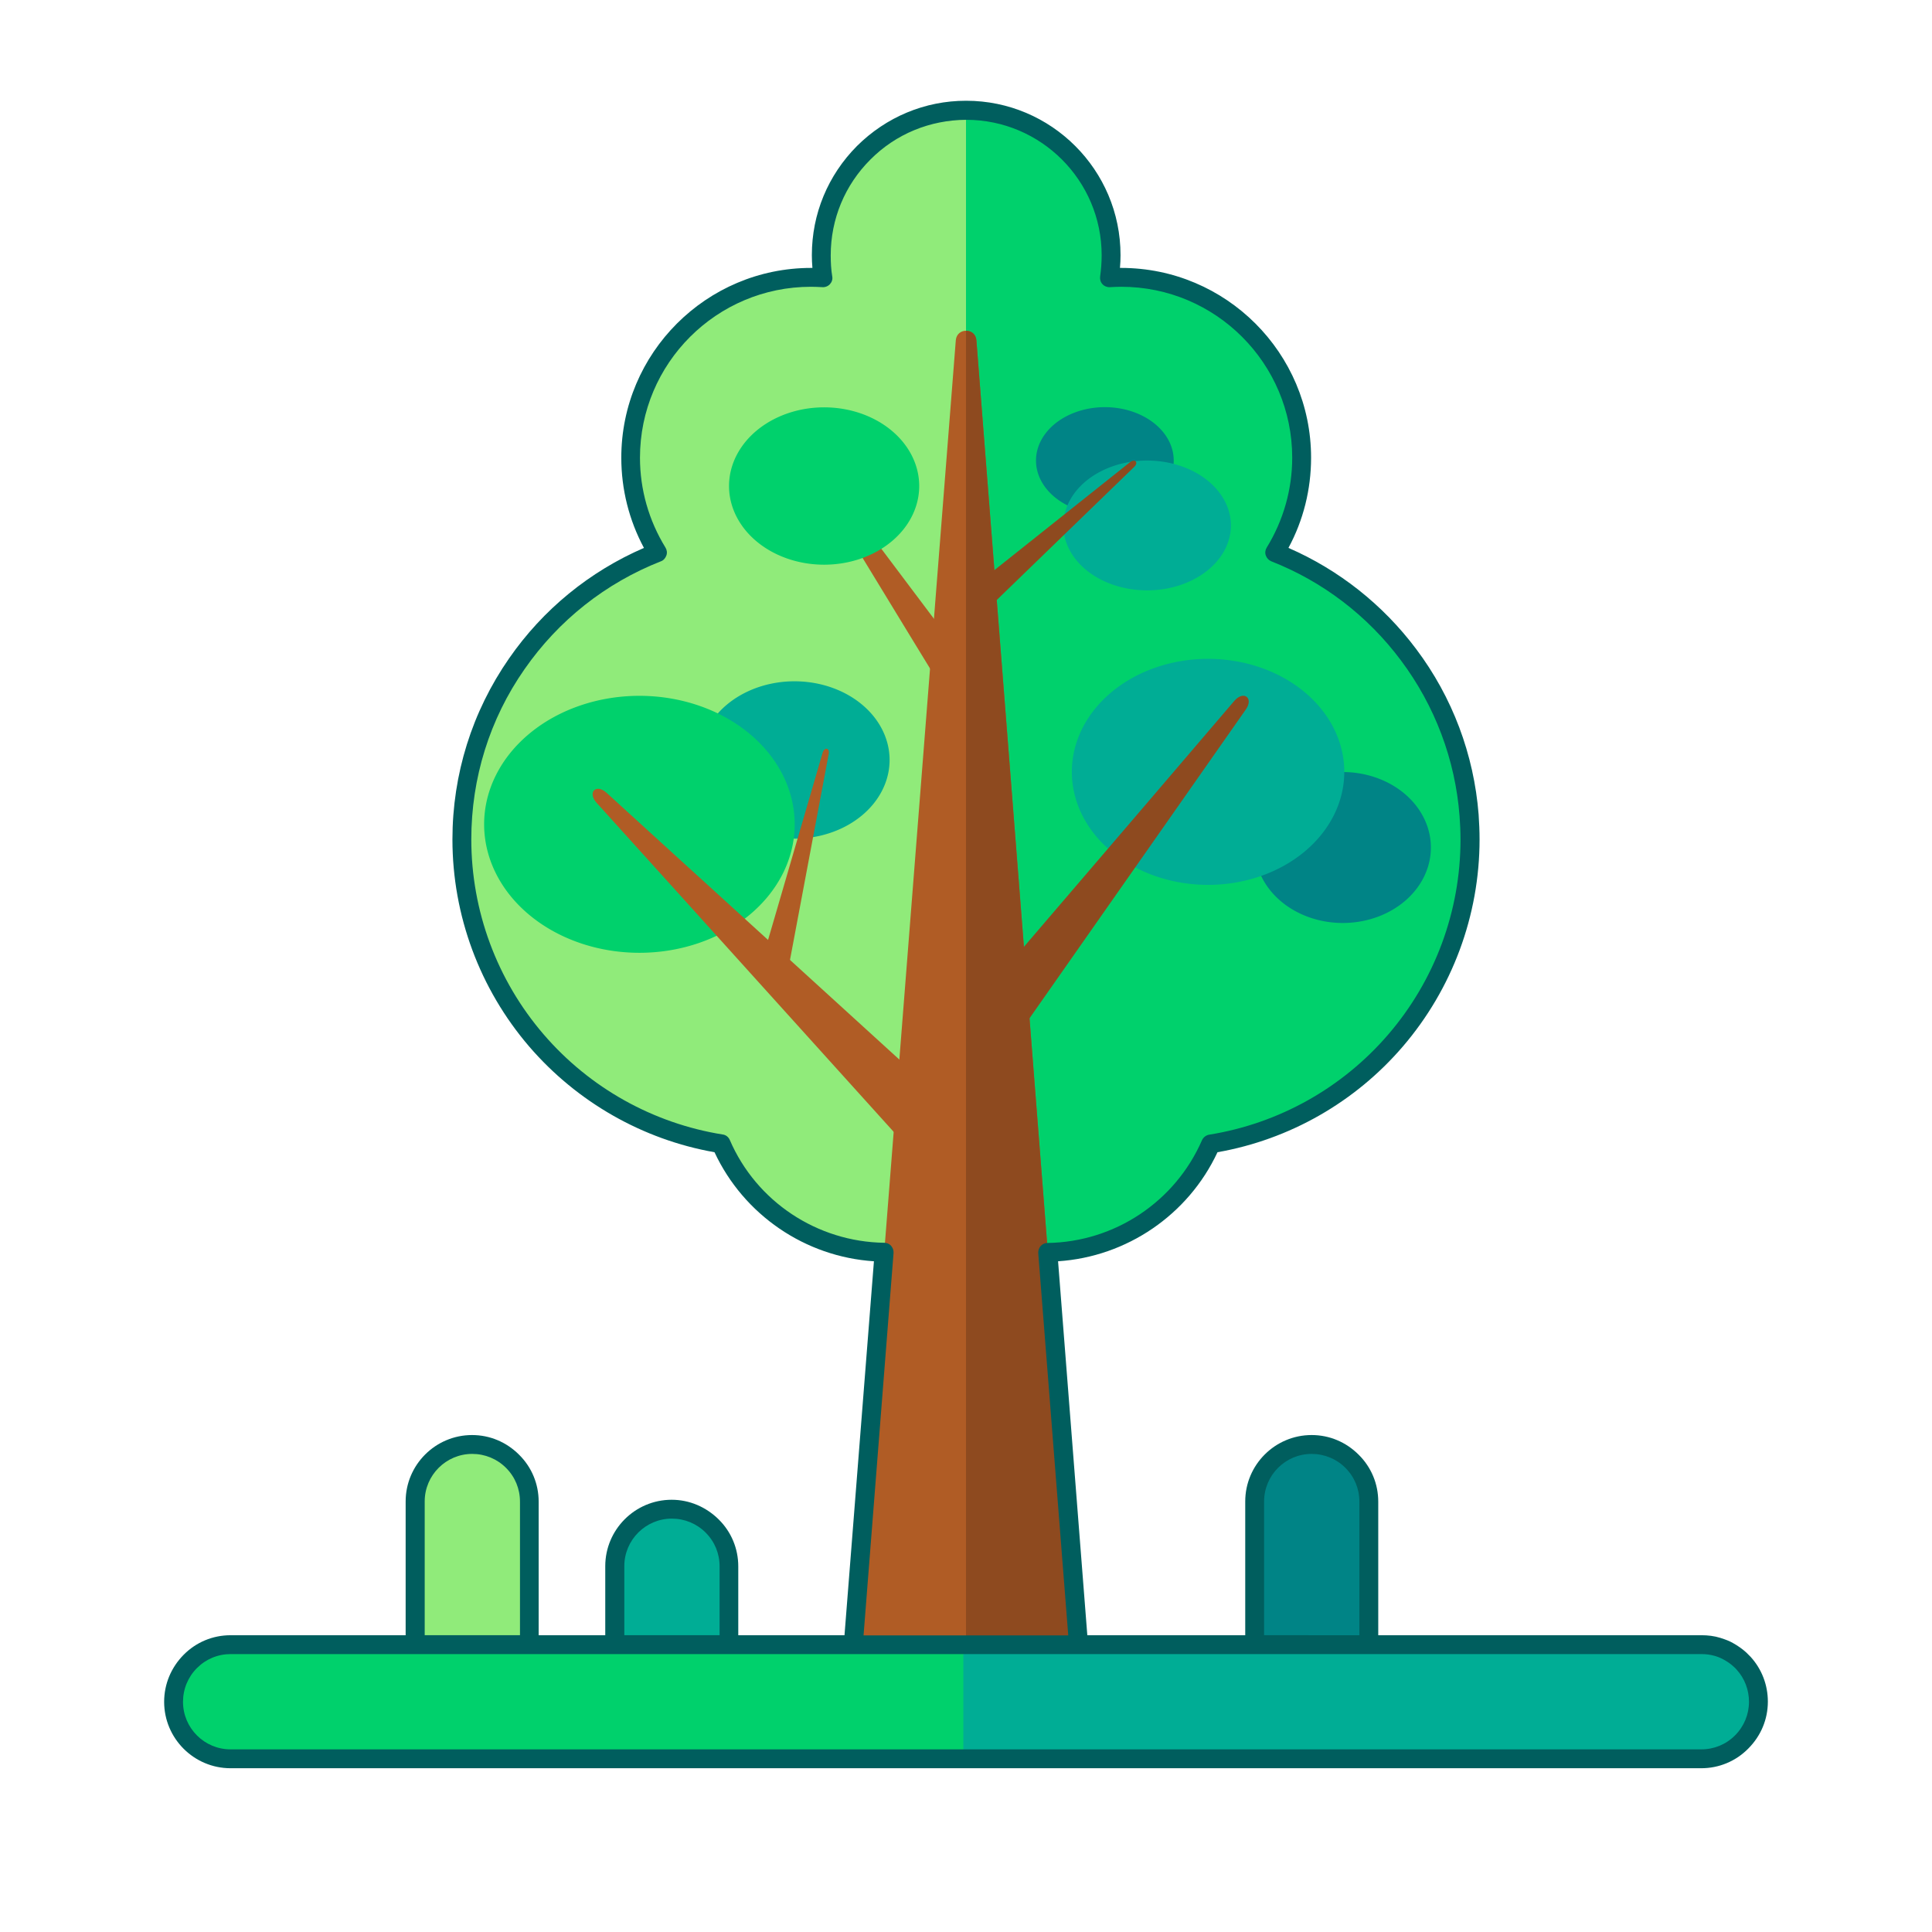 <?xml version="1.0" standalone="no"?><!DOCTYPE svg PUBLIC "-//W3C//DTD SVG 1.1//EN" "http://www.w3.org/Graphics/SVG/1.1/DTD/svg11.dtd"><svg t="1637566349241" class="icon" viewBox="0 0 1024 1024" version="1.1" xmlns="http://www.w3.org/2000/svg" p-id="21213" xmlns:xlink="http://www.w3.org/1999/xlink" width="200" height="200"><defs><style type="text/css"></style></defs><path d="M779.2 444.9c0 81.4-59.5 148.9-137.4 161.3-14.7 33.8-48.5 57.5-87.7 57.5-15.1 0-29.4-3.5-42.1-9.7-12.7 6.2-27 9.7-42.1 9.7-39.2 0-73-23.6-87.7-57.5-77.9-12.4-137.4-79.9-137.4-161.3 0-69.2 43-128.3 103.7-152.1-9-14.6-14.2-31.8-14.2-50.2 0-52.8 42.8-95.6 95.6-95.6 2.1 0 4.2 0.1 6.3 0.2-0.6-3.9-0.9-7.9-0.9-12 0-42.4 34.4-76.8 76.8-76.8s76.8 34.4 76.8 76.8c0 4.1-0.3 8.1-0.9 12 2.1-0.1 4.2-0.2 6.3-0.2 52.8 0 95.6 42.8 95.6 95.6 0 18.4-5.2 35.6-14.2 50.2 60.5 23.8 103.5 82.9 103.5 152.1z" fill="#90EB7A" p-id="21214"></path><path d="M370.7 402.8a50.4 41.7 0 1 0 100.8 0 50.4 41.7 0 1 0-100.8 0Z" fill="#00AD95" p-id="21215"></path><path d="M779.2 444.9c0 81.4-59.5 148.9-137.4 161.3-14.7 33.8-48.5 57.5-87.7 57.5-15.1 0-29.4-3.5-42.1-9.7V58.4c42.4 0 76.8 34.4 76.8 76.8 0 4.1-0.3 8.1-0.9 12 2.1-0.1 4.2-0.2 6.3-0.2 52.8 0 95.6 42.8 95.6 95.6 0 18.4-5.2 35.6-14.2 50.2 60.6 23.8 103.6 82.9 103.6 152.1z" fill="#00D16C" p-id="21216"></path><path d="M250.4 919c-8.3 0-15.9-3.4-21.4-8.9s-8.9-13-8.9-21.4v-92.9c0-16.7 13.5-30.2 30.2-30.2 8.3 0 15.9 3.4 21.4 8.9s8.9 13 8.9 21.4v92.9c0.1 16.6-13.5 30.2-30.2 30.2z" fill="#90EB7A" p-id="21217"></path><path d="M695.3 919c-8.3 0-15.9-3.4-21.4-8.9s-8.9-13-8.9-21.4v-92.9c0-16.7 13.5-30.2 30.2-30.2 8.3 0 15.9 3.4 21.4 8.9s8.9 13 8.9 21.4v92.9c0 16.6-13.5 30.2-30.2 30.2z" fill="#008486" p-id="21218"></path><path d="M356.2 919c-8.3 0-15.9-3.4-21.4-8.9s-8.9-13-8.9-21.4v-58.6c0-16.7 13.5-30.2 30.2-30.2 8.3 0 15.9 3.4 21.4 8.9s8.9 13 8.9 21.4v58.7c0 16.5-13.5 30.1-30.2 30.1z" fill="#00AD95" p-id="21219"></path><path d="M574.2 904H449.8l56.8-723.7c0.3-3.3 2.8-5 5.4-5s5.2 1.6 5.5 5L574.2 904z" fill="#B05C25" p-id="21220"></path><path d="M574.2 904H512V175.3c2.6 0 5.2 1.6 5.5 5L574.2 904z" fill="#8E4A1F" p-id="21221"></path><path d="M932 901.9c0 8.3-3.4 15.9-8.9 21.4s-13 8.9-21.4 8.9H122.2c-16.7 0-30.2-13.5-30.2-30.2 0-8.3 3.4-15.9 8.9-21.4s13-8.9 21.4-8.9h779.5c16.7 0 30.2 13.5 30.2 30.2z" fill="#00D16C" p-id="21222"></path><path d="M932 901.9c0 8.3-3.4 15.9-8.9 21.4s-13 8.9-21.4 8.9H510.6v-60.5h391.2c16.7 0 30.2 13.5 30.2 30.2z" fill="#00AD95" p-id="21223"></path><path d="M721 447.9l-92 1.3-25.6 0.4h-1.1v-0.6l0.4-14.3 5.1 0.4 113.3 9.4c3.5 0.2 3.3 3.3-0.1 3.4z" fill="#8E4A1F" p-id="21224"></path><path d="M439.2 399.8l-21 111.7-0.9 5-13.9-3.4-0.6-0.2 0.3-1.1 7.2-24.6L436 399c1-3.3 4-2.6 3.2 0.8z" fill="#B05C25" p-id="21225"></path><path d="M549.1 244.1a36.5 28.3 0 1 0 73 0 36.5 28.3 0 1 0-73 0Z" fill="#008486" p-id="21226"></path><path d="M563.6 278.5a44.4 34.4 0 1 0 88.8 0 44.4 34.4 0 1 0-88.8 0Z" fill="#00AD95" p-id="21227"></path><path d="M665 449.2a46.7 40 0 1 0 93.4 0 46.7 40 0 1 0-93.4 0Z" fill="#008486" p-id="21228"></path><path d="M568.1 409.1a72.2 59.9 0 1 0 144.4 0 72.2 59.9 0 1 0-144.4 0Z" fill="#00AD95" p-id="21229"></path><path d="M256.6 436.9a82.3 68.1 0 1 0 164.6 0 82.3 68.1 0 1 0-164.6 0Z" fill="#00D16C" p-id="21230"></path><path d="M660.2 376.2l-41.6 59.4-0.7 1L525 569.2v-46.7l79.8-93.2 16.5-19.3 32.9-38.5c5-5.8 10.5-1.5 6 4.7z" fill="#8E4A1F" p-id="21231"></path><path d="M509.5 591.5l-10.1 22.8-6.7 6.7-11-12.2-116-128.5-0.8-0.9-48.6-53.8c-5.2-5.7-0.3-10.5 5.3-5.3l37.4 34.1 18.8 17.1 131.7 120z" fill="#B05C25" p-id="21232"></path><path d="M601 247.6l-76 73.6v-17.4l1.9-1.5 72-57.3c2.7-2.1 4.8 0.2 2.1 2.6z" fill="#8E4A1F" p-id="21233"></path><path d="M499.4 333.8v31.1l-16.5-27-61-100.1c-2.2-3.7 1-6 3.6-2.3l73.9 98.3z" fill="#B05C25" p-id="21234"></path><path d="M386.4 257.6a50.4 41.7 0 1 0 100.8 0 50.4 41.7 0 1 0-100.8 0Z" fill="#00D16C" p-id="21235"></path><path d="M927.9 878.2l-2.4-2.4c-2.1-1.9-4.4-3.5-6.9-4.9-0.5-0.3-1-0.5-1.5-0.8-1-0.5-2.1-0.9-3.2-1.3-0.6-0.2-1.3-0.4-2.1-0.7-3.2-1-6.6-1.4-10-1.4H730.5v-70.8c0-9.4-3.7-18.3-10.4-24.9-6.7-6.7-15.5-10.4-24.9-10.4-19.4 0-35.2 15.8-35.2 35.2v70.9h-83.7l-15.5-198.2c36.4-2.4 69-24.6 84.5-57.8 38.1-6.7 72.9-26.5 98.2-56 26.2-30.5 40.7-69.5 40.7-109.8 0-4.4-0.2-8.8-0.5-13.2-2.5-31.8-13.9-62.2-33.1-87.7-17.6-23.5-41-42-67.7-53.6 7.9-14.6 12-31 12-47.8 0-55.5-45.1-100.6-100.7-100.6h-0.6c0.2-2.2 0.3-4.5 0.3-6.8 0-45.1-36.7-81.8-81.8-81.8h-0.1c-21.8 0-42.3 8.6-57.8 24-15.4 15.5-23.9 36-23.9 57.8 0 2.3 0.1 4.6 0.3 6.8h-0.7c-55.5 0-100.6 45.1-100.6 100.6 0 16.7 4.1 33.1 12 47.8-28.8 12.5-53.5 32.6-71.5 58.6-19.6 28.2-30 61.4-30 95.9 0 40.3 14.5 79.3 40.7 109.8 25.4 29.5 60.2 49.3 98.2 56 15.5 33.2 48 55.4 84.5 57.8l-15.6 198.2h-56.3v-36.5c0-9.4-3.7-18.3-10.4-24.9s-15.5-10.4-24.9-10.4c-19.4 0-35.2 15.8-35.2 35.2v36.6h-35.3v-70.8c0-9.4-3.7-18.3-10.4-24.9-6.7-6.7-15.5-10.4-24.9-10.4-19.4 0-35.2 15.8-35.2 35.2v70.9h-92.8c-9.4 0-18.3 3.7-24.9 10.4S87 892.6 87 902c0 19.4 15.8 35.2 35.2 35.2h779.5c9.4 0 18.3-3.7 24.9-10.4 6.7-6.7 10.4-15.5 10.4-24.9 0-8.8-3.2-17.2-9.1-23.7zM670 795.8c0-13.9 11.3-25.2 25.2-25.2 6.7 0 13.1 2.6 17.9 7.4 4.8 4.8 7.4 11.1 7.4 17.9v70.8H670v-70.9zM473.6 664.1c0.1-1.4-0.4-2.7-1.3-3.8-0.9-1-2.2-1.6-3.6-1.6-35.6-0.5-67.8-21.8-81.9-54.5-0.7-1.6-2.1-2.7-3.8-2.9-36.8-5.9-70.5-24.7-94.9-53.1-24.7-28.7-38.3-65.4-38.3-103.3 0-32.5 9.7-63.7 28.2-90.2 18-25.9 43-45.7 72.3-57.2 1.4-0.5 2.4-1.7 2.9-3.1 0.5-1.4 0.3-2.9-0.5-4.2-8.8-14.3-13.5-30.7-13.5-47.6 0-50 40.6-90.6 90.6-90.6 2 0 4 0.1 6.1 0.2 1.5 0.1 3-0.5 4-1.6s1.5-2.6 1.2-4.1c-0.6-3.6-0.8-7.4-0.8-11.2 0-19.2 7.5-37.2 21-50.7 13.5-13.6 31.6-21 50.8-21.1 39.6 0 71.8 32.2 71.8 71.8 0 3.8-0.3 7.6-0.8 11.2-0.2 1.5 0.2 3 1.2 4.1 1 1.1 2.5 1.7 4 1.6 2.1-0.1 4-0.2 6-0.2 50 0 90.6 40.6 90.6 90.6 0 16.8-4.7 33.3-13.5 47.6-0.8 1.3-1 2.8-0.5 4.2 0.5 1.4 1.5 2.5 2.9 3.1 27.3 10.7 51.1 28.9 68.7 52.5 18 24 28.8 52.6 31.1 82.5 0.3 4.1 0.5 8.3 0.5 12.5 0 37.9-13.6 74.6-38.3 103.3-24.4 28.4-58.1 47.2-94.9 53.1-1.7 0.3-3.1 1.4-3.8 2.9-14.2 32.6-46.3 54-81.9 54.5-1.4 0-2.7 0.6-3.6 1.6s-1.4 2.4-1.3 3.8l15.9 202.6H457.7l15.9-202.7z m-142.7 166c0-13.9 11.3-25.2 25.2-25.2 6.7 0 13.1 2.6 17.9 7.4 4.8 4.8 7.4 11.1 7.4 17.9v36.5h-50.5v-36.6z m-105.8-34.3c0-13.9 11.3-25.2 25.2-25.2 6.7 0 13.1 2.6 17.9 7.4s7.4 11.1 7.4 17.9v70.8h-50.5v-70.9z m694.5 124c-4.8 4.8-11.1 7.4-17.9 7.4H122.2c-13.9 0-25.2-11.3-25.2-25.2 0-6.7 2.6-13.1 7.4-17.9 4.8-4.8 11.1-7.4 17.9-7.4h779.5c2.4 0 4.8 0.3 7.2 1 0.5 0.2 1 0.3 1.5 0.5 0.8 0.3 1.5 0.6 2.3 1 0.4 0.2 0.7 0.4 1.1 0.6 1.8 1 3.4 2.1 4.9 3.5 0.6 0.5 1.2 1.1 1.7 1.7 4.2 4.6 6.5 10.7 6.5 17 0 6.6-2.6 13-7.4 17.8z" fill="#005E5E" p-id="21236"></path></svg>